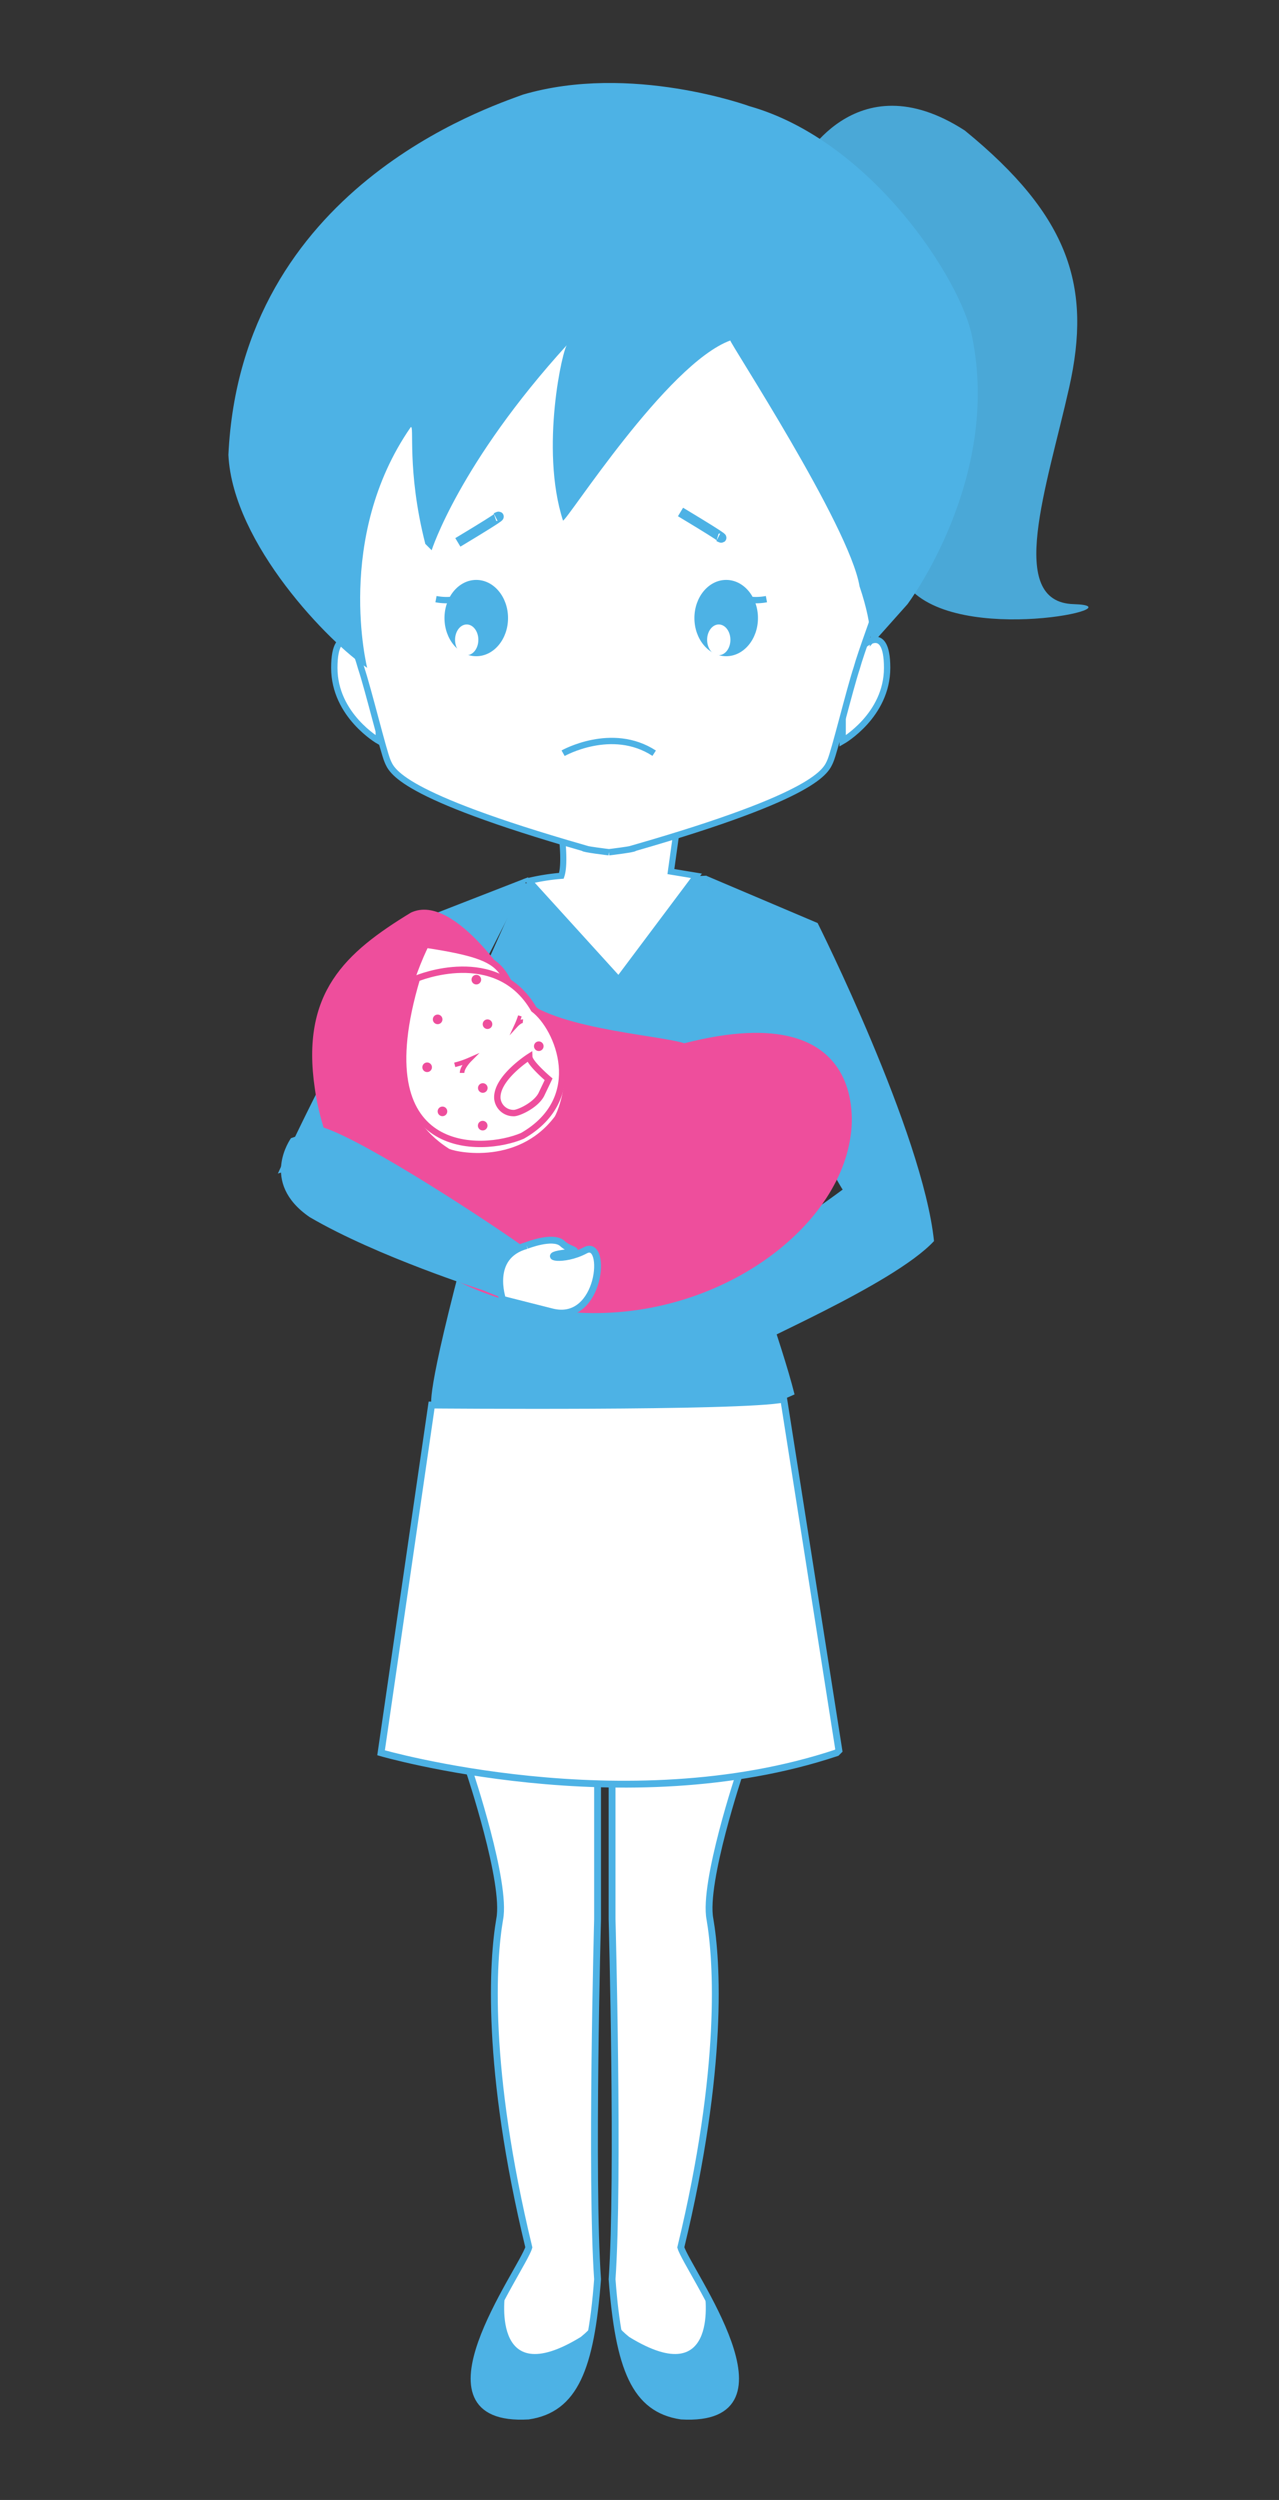 <svg xmlns="http://www.w3.org/2000/svg" viewBox="0 0 348.15 680.14"><rect x="0" y="0" width="348.15" height="680.14" fill="#333333" stroke="none"/><defs><style>.cls-1,.cls-10,.cls-11,.cls-12,.cls-4,.cls-5,.cls-7{fill:#fff;}.cls-1,.cls-4,.cls-5,.cls-6,.cls-8{stroke:#4db2e5;}.cls-1,.cls-10,.cls-11,.cls-12,.cls-4,.cls-5,.cls-6,.cls-8{stroke-miterlimit:10;}.cls-1{stroke-width:1.86px;}.cls-2{fill:#4db2e5;}.cls-3{fill:#4aa8d7;}.cls-4{stroke-width:1.67px;}.cls-5,.cls-6{stroke-width:1.73px;}.cls-6,.cls-8{fill:none;}.cls-8{stroke-width:2.7px;}.cls-9{fill:#ee4e9c;}.cls-10,.cls-11,.cls-12{stroke:#ee4e9c;}.cls-10{stroke-width:1.74px;}.cls-11{stroke-width:1.24px;}.cls-12{stroke-width:1.01px;}</style></defs><title>patients</title><g id="Layer_2" data-name="Layer 2"><path class="cls-1" d="M127.78,481.93s10.16,30.27,8.24,40.19c-1.92,11.16-3.91,40.3,7.93,89.29-1.79,6.2-32.55,47.75-.12,45.89,12.59-1.86,17-13,18.83-37.2-1.9-27.28,0-98,0-98V481.93"/><path class="cls-1" d="M201.49,481.93s-10.16,30.27-8.24,40.19c1.92,11.16,3.91,40.3-7.93,89.29,1.79,6.2,32.55,47.75.12,45.89-12.59-1.86-17-13-18.83-37.2,1.9-27.28,0-98,0-98V481.93"/><path class="cls-2" d="M117,296.83s10,34.87,10.58,39.12c-12.17,45.06-10.08,46.3-10.08,46.3s57.44,16.12,98.78-2.89c-3.72-14.88-12.81-37.62-12.4-44.65s9.81-42.47,9.81-42.47l-21.38-54-50,2.08Z"/><path class="cls-3" d="M217.74,45.08S232.47,16,262.63,35.51c28.68,23.39,34.52,42.63,28.42,69.85s-17.25,58.46,1.19,59-31.37,11.59-45.08-4.76S217.74,45.08,217.74,45.08Z"/><path class="cls-4" d="M152.81,226.38s1.17,8.43,0,11.89a58.19,58.19,0,0,0-8.82,1.39l24.4,26.86,21.18-28.25-6.95-1.15,1.5-10.74"/><path class="cls-5" d="M98.19,176.22S91,168.73,91,181.7s12.11,19.89,12.11,19.89V187.83Z"/><path class="cls-5" d="M234.31,176.22s7.17-7.49,7.17,5.48-12.11,19.89-12.11,19.89V187.83Z"/><path class="cls-5" d="M165.75,231.86s-7.21-.86-6.92-1.15c-50.16-14.41-52.18-21-53.33-23.64s-5.19-19.31-7.21-25.37c-2-7.49-17.58-48.14-19.31-55.49C64.72,66.1,136.4,32.33,136.4,32.33s14.49-5.73,50.93-2.41c0,0,79.47,36.18,65.2,96.29-1.73,7.35-17.3,48-19.31,55.49-2,6.05-6.05,22.77-7.21,25.37s-3.17,9.22-53.33,23.64c.29.29-6.92,1.15-6.92,1.15"/><path class="cls-2" d="M204,28.89s-32.29-11.79-61.69-3.14c-9.22,3.46-76.68,25.37-80.14,98C63.34,148,89.86,175.07,99.95,181.7c0,0-8.94-35.46,11.82-65.44,1.15-1.15-1.15,11.53,4,31.71l1.73,1.73s7.49-23.64,36.9-55.92c-1.15.58-7.49,28.25-1.15,47.85,1.15,0,28.25-42.66,45.55-49-.58,0,32.45,50.42,35.17,66.88,4.15,12.35,2.71,16.46,2.71,16.46L247,164.4s25.66-34,17.58-72.93C261.67,76.48,237.45,38.37,204,28.89Z"/><ellipse class="cls-2" cx="129.64" cy="168.15" rx="8.65" ry="10.38"/><path class="cls-6" d="M153.28,204.92s13.26-7.49,24.79,0"/><path class="cls-5" d="M124.45,163a15.49,15.49,0,0,1-5.77,0"/><ellipse class="cls-7" cx="127.04" cy="174.07" rx="3.17" ry="4.18"/><ellipse class="cls-2" cx="197.67" cy="168.15" rx="8.65" ry="10.38"/><path class="cls-5" d="M202.86,163a15.49,15.49,0,0,0,5.77,0"/><ellipse class="cls-7" cx="195.65" cy="174.07" rx="3.17" ry="4.18"/><path class="cls-8" d="M135,140.85s5-2.52-10.37,6.71"/><path class="cls-8" d="M195.61,146s5,2.52-10.37-6.71"/><path class="cls-2" d="M192.27,238.27l30.29,12.85s28.64,57.1,31.68,86.53c-11.22,12.07-51.86,28.81-51.38,30s-4.48-14.88-10.37-16.12c-.52-1.4,7.29-7.11,16.44-13.49,7.11-5,15-10.34,20.45-14.41-.62-.62-14.26-25.42-14.26-25.42Z"/><path class="cls-2" d="M90.91,315.13a43.55,43.55,0,0,1,14.49-6.44c4.73-7.46,14.65-23.45,14.65-23.45l23.79-46.6-33,12.85S90,287.73,75.64,319.28C80.66,317.66,85.82,316.5,90.91,315.13Z"/><path class="cls-9" d="M140.81,270s-16.7-27.47-28.95-21.72C94.05,259.13,81.81,270,85.7,296.18c4.45,31.3,30.62,57,68.47,60.69,38.41,3.7,73.73-21.08,77.38-47.91,0,0,7.05-38.54-45.28-25.13C179,281.49,147.83,279.72,140.81,270Z"/><path class="cls-10" d="M115.89,257s-1,1.93-2.27,5.11c-.52,1.3-1.09,2.82-1.65,4.5-.74,2.21-1.48,4.71-2.1,7.39-2.94,12.79-3.13,29.68,11.81,39.21.83.83,19.22,5.37,30-8.89,1.65-2.48,8.27-21.7-6.61-27.7C133.67,264,141.94,260.9,115.89,257Z"/><path class="cls-10" d="M113.49,266.19s21.69-9.11,31.82,8.38c6.66,5,14.73,24.22-3.1,34.45C131.42,313.66,98.76,315.48,113.49,266.19Z"/><path class="cls-11" d="M123.78,289.7a24.78,24.78,0,0,0,4-1.36s-2,2-2,3.56"/><path class="cls-12" d="M141.52,276.38a21.79,21.79,0,0,1-1,2.58s1.11-1.21,1.82-1.13"/><path class="cls-10" d="M144.07,287.52s-9.15,5.84-8.68,11.42a4.4,4.4,0,0,0,4.34,3.88c1.09.16,6-2,7.6-5l2-4.19S144.13,289.22,144.07,287.52Z"/><path class="cls-2" d="M85,307.65l-5.79,2s-8.76,12,5.1,21.49C102.8,341.94,131.42,351,131.42,351l7.41,3s-5.75-13.07,5.13-13.78c-9.4-6.85-44-29.62-55.95-33.48"/><path class="cls-1" d="M143.34,338.85h0s7-2.8,9.64-.63c2.21,2.2,6.34,1.93.18,2.75s.08,2.44,6.16-.81,4.34,20.15-9.08,16.75l-13.43-3.4s-4.12-11.75,6.53-14.65"/><path class="cls-1" d="M228.35,476.24l-.62.62c-57.67,19.22-124,0-124,0l13.75-94.61s84.53.74,95.85-1.62Z"/><path class="cls-2" d="M137.56,623.39S133,651.16,158.08,635.8c3.1-2.5,3.26-3.49,3.26-3.49s-4.9,31.75-23.51,24.75c-3.2-.88-12.46-2-6.65-20C135.62,627.06,137.56,623.39,137.56,623.39Z"/><path class="cls-2" d="M191.8,623.39s4.54,27.77-20.52,12.41c-3.1-2.5-3.26-3.49-3.26-3.49s4.9,31.75,23.51,24.75c3.2-.88,12.46-2,6.65-20C193.74,627.06,191.8,623.39,191.8,623.39Z"/><circle class="cls-9" cx="119.13" cy="277.33" r="1.31"/><circle class="cls-9" cx="132.7" cy="278.64" r="1.31"/><circle class="cls-9" cx="129.66" cy="266.52" r="1.31"/><circle class="cls-9" cx="131.42" cy="296" r="1.31"/><circle class="cls-9" cx="146.66" cy="284.63" r="1.31"/><circle class="cls-9" cx="120.44" cy="302.36" r="1.31"/><circle class="cls-9" cx="116.27" cy="290.36" r="1.31"/><circle class="cls-9" cx="131.39" cy="306.24" r="1.31"/></g></svg>